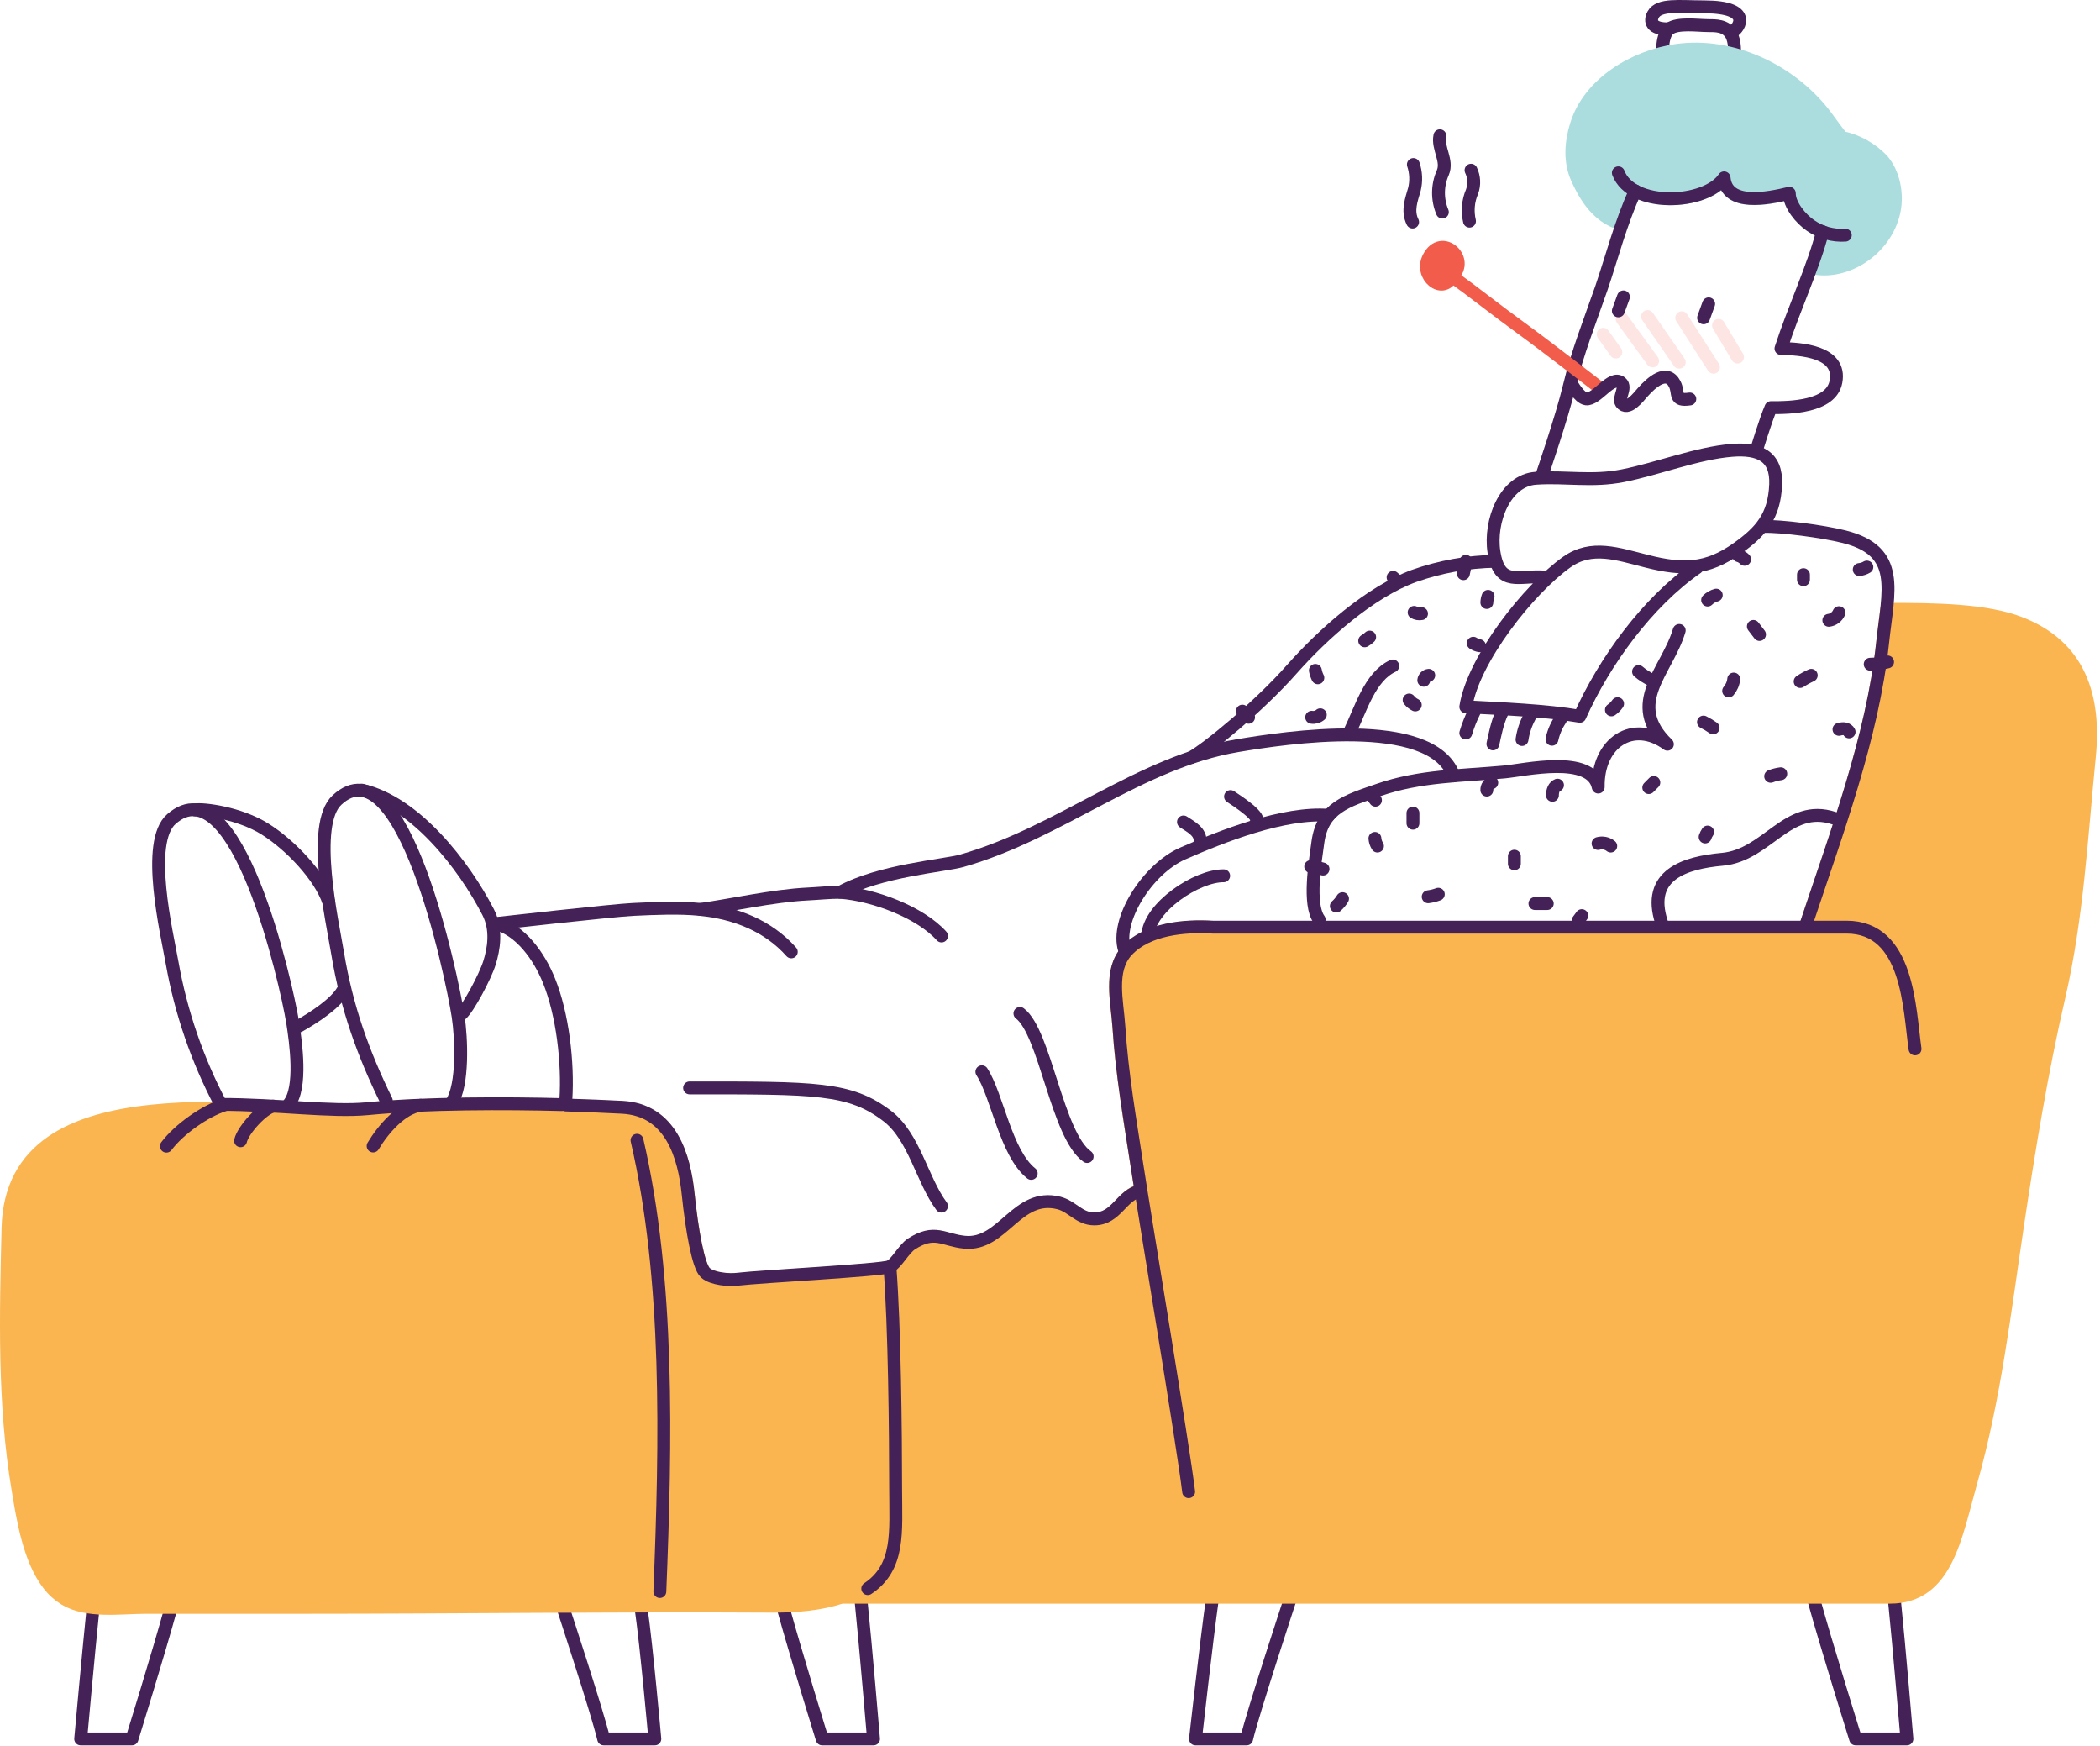 <svg width="652" height="542" viewBox="0 0 652 542" fill="none" xmlns="http://www.w3.org/2000/svg">
<path d="M517.198 19.306C515.528 16.866 516.078 10.576 518.278 8.946C520.878 7.016 527.158 7.946 530.228 7.946C532.648 7.946 535.738 7.876 537.428 10.586C538.858 12.896 538.488 16.716 538.488 16.716" stroke="#442257" stroke-width="4" stroke-linecap="round" stroke-linejoin="round"/>
<path d="M518.279 8.946C512.559 9.156 512.179 6.506 513.279 4.516C515.099 1.206 521.339 2.106 529.229 2.126C544.399 2.176 539.959 8.686 538.019 9.776" stroke="#442257" stroke-width="4" stroke-linecap="round" stroke-linejoin="round"/>
<path d="M584.338 49.596C580.946 46.091 576.588 43.675 571.818 42.656C569.648 39.936 567.558 36.896 566.238 35.216C555.838 21.986 537.998 13.216 520.588 15.636C507.408 17.496 493.508 25.826 489.468 38.636C487.738 44.106 487.268 50.166 489.728 55.486C491.258 58.806 495.268 67.566 503.608 69.486C504.791 66.01 506.15 62.596 507.678 59.256C516.038 63.776 530.838 61.756 535.288 55.256C536.118 64.256 548.948 61.646 555.538 60.036C555.538 63.726 559.188 68.036 562.128 70.036C563.298 70.818 564.553 71.465 565.868 71.966C564.978 75.466 563.738 79.186 562.338 83.016C572.568 85.536 585.338 77.876 588.038 65.716C589.218 60.286 587.968 53.706 584.338 49.596Z" fill="#ABDDDF" stroke="#ABDDDF" stroke-width="4" stroke-linecap="round" stroke-linejoin="round"/>
<path d="M419.049 227.176C422.449 220.286 425.259 210.036 432.429 206.706" stroke="#442257" stroke-width="4" stroke-linecap="round" stroke-linejoin="round"/>
<path d="M464.307 174.216C455.698 174.359 447.168 175.892 439.047 178.756C425.207 183.826 410.647 196.926 401.047 207.756C390.777 219.386 374.887 232.346 369.947 235.086" stroke="#442257" stroke-width="4" stroke-linecap="round" stroke-linejoin="round"/>
<path d="M53.049 499.216C49.269 512.986 40.979 539.746 40.979 539.746H25.049C25.049 539.746 27.509 512.626 28.869 499.426" stroke="#442257" stroke-width="4" stroke-linecap="round" stroke-linejoin="round"/>
<path d="M243.197 499.216C246.977 512.986 255.267 539.746 255.267 539.746H271.207C271.207 539.746 268.757 510.626 267.387 497.426" stroke="#442257" stroke-width="4" stroke-linecap="round" stroke-linejoin="round"/>
<path d="M199.047 499.216C200.807 511.496 203.307 539.746 203.307 539.746H187.427C185.617 531.896 174.867 499.216 174.867 499.216" stroke="#442257" stroke-width="4" stroke-linecap="round" stroke-linejoin="round"/>
<path d="M563.049 496.216C566.829 509.986 576.129 539.746 576.129 539.746H592.049C592.049 539.746 589.599 510.626 588.239 497.426" stroke="#442257" stroke-width="4" stroke-linecap="round" stroke-linejoin="round"/>
<path d="M376.428 496.216C374.668 508.496 371.168 539.746 371.168 539.746H387.048C388.858 531.896 400.618 496.216 400.618 496.216" stroke="#442257" stroke-width="4" stroke-linecap="round" stroke-linejoin="round"/>
<path d="M627.218 193.456C616.688 189.336 601.028 189.126 586.478 189.126H585.778C585.418 192.366 584.898 195.846 584.508 199.536C581.388 228.926 570.018 259.086 560.718 287.056V287.846H376.498C367.778 287.326 356.258 288.316 349.908 295.126C344.278 301.126 346.858 310.896 347.368 318.796C348.298 333.196 350.818 347.706 353.028 362.066L354.208 369.526C348.138 370.686 346.768 378.526 339.748 378.456C335.058 378.456 332.938 374.586 328.808 373.526C315.708 370.176 311.408 386.866 299.518 385.696C292.908 385.056 290.268 381.536 282.968 386.256C280.628 387.776 278.258 392.336 276.298 393.256C273.778 394.396 236.068 396.326 229.028 397.176C226.568 397.476 221.138 397.016 219.028 395.176C216.918 393.336 214.858 382.076 213.668 370.666C212.478 359.256 208.468 344.576 193.148 343.806C177.828 343.036 141.448 341.596 114.148 344.236C82.458 347.306 3.688 330.636 2.488 381.156C1.838 408.086 1.098 435.636 5.608 462.386C7.038 470.926 8.958 483.826 15.048 491.716C16.422 493.53 18.116 495.075 20.048 496.276C27.048 500.576 37.438 498.906 45.168 498.906H93.408C142.778 498.906 190.588 498.246 239.948 498.546C247.208 498.546 254.438 497.996 261.298 495.756H586.838C604.298 495.756 607.108 477.076 611.838 460.306C619.318 434.016 622.428 406.736 626.488 379.686C629.998 356.296 633.908 332.446 639.238 309.426C644.948 284.766 646.178 259.986 648.688 234.876C650.578 216.126 645.578 200.606 627.218 193.456Z" fill="#FAB550" stroke="#FAB550" stroke-width="4" stroke-linecap="round" stroke-linejoin="round"/>
<g opacity="0.4">
<path opacity="0.4" d="M497.738 103.756L501.668 109.266" stroke="#F15D4A" stroke-width="4" stroke-linecap="round" stroke-linejoin="round"/>
<path opacity="0.4" d="M503.639 99.026L513.089 112.016" stroke="#F15D4A" stroke-width="4" stroke-linecap="round" stroke-linejoin="round"/>
<path opacity="0.4" d="M511.518 98.246L521.358 112.416" stroke="#F15D4A" stroke-width="4" stroke-linecap="round" stroke-linejoin="round"/>
<path opacity="0.4" d="M522.139 98.636L531.989 113.986" stroke="#F15D4A" stroke-width="4" stroke-linecap="round" stroke-linejoin="round"/>
<path opacity="0.4" d="M533.559 100.996L539.459 110.836" stroke="#F15D4A" stroke-width="4" stroke-linecap="round" stroke-linejoin="round"/>
</g>
<path d="M349.149 294.886C346.149 285.636 356.299 269.746 367.149 264.946C379.349 259.576 398.639 251.946 412.569 253.076" stroke="#442257" stroke-width="4" stroke-linecap="round" stroke-linejoin="round"/>
<path d="M451.278 240.826V240.556C444.208 221.966 398.708 229.016 384.278 231.436C353.828 236.546 329.278 258.436 298.658 267.166C293.258 268.716 273.148 270.166 260.888 276.956C257.478 276.956 254.098 277.326 250.808 277.486C239.898 278.016 226.648 281.056 217.458 282.276C210.778 281.606 203.248 281.966 196.548 282.276C190.408 282.556 153.928 286.666 153.928 286.666C161.538 288.666 167.328 296.666 170.428 304.336C174.688 314.796 176.428 329.856 175.688 341.336V342.977C182.688 343.187 188.778 343.466 193.128 343.686C208.448 344.456 212.458 359.127 213.648 370.547C214.838 381.967 216.818 393.096 219.008 395.056C221.198 397.016 226.538 397.396 229.008 397.056C236.008 396.206 273.758 394.276 276.278 393.136C278.278 392.246 280.608 387.686 282.948 386.136C290.248 381.416 292.888 384.936 299.498 385.576C311.388 386.746 315.688 370.056 328.788 373.406C332.918 374.466 335.038 378.306 339.728 378.336C346.728 378.336 348.148 370.767 354.218 369.607" stroke="#442257" stroke-width="4" stroke-linecap="round" stroke-linejoin="round"/>
<path d="M369.048 462.997C367.238 447.997 355.758 379.717 353.048 361.997C350.838 347.637 348.318 333.127 347.388 318.727C346.878 310.827 344.298 301.097 349.928 295.057C356.278 288.247 367.798 287.257 376.518 287.777H573.318C592.588 287.777 592.788 313.217 594.568 325.567" stroke="#442257" stroke-width="4" stroke-linecap="round" stroke-linejoin="round"/>
<path d="M560.718 287.006C570.018 259.006 581.388 228.876 584.508 199.486C586.228 183.316 590.398 171.036 572.508 166.576C565.908 164.926 553.018 163.236 547.508 163.406" stroke="#442257" stroke-width="4" stroke-linecap="round" stroke-linejoin="round"/>
<path d="M521.358 195.687C517.598 208.317 504.558 218.297 517.688 230.997C507.008 223.157 495.958 230.507 496.208 244.297C494.078 234.137 473.428 239.027 466.988 239.617C453.518 240.847 440.818 240.767 428.068 245.177C418.158 248.607 410.638 250.677 409.168 261.427C408.328 267.537 406.098 280.717 409.558 285.427" stroke="#442257" stroke-width="4" stroke-linecap="round" stroke-linejoin="round"/>
<path d="M549.748 240.957C550.76 240.569 551.814 240.304 552.888 240.167" stroke="#442257" stroke-width="4" stroke-linecap="round" stroke-linejoin="round"/>
<path d="M531.889 225.926C530.937 225.249 529.934 224.648 528.889 224.126" stroke="#442257" stroke-width="4" stroke-linecap="round" stroke-linejoin="round"/>
<path d="M536.707 214.456C537.597 213.416 538.149 212.128 538.287 210.766" stroke="#442257" stroke-width="4" stroke-linecap="round" stroke-linejoin="round"/>
<path d="M567.809 192.536C568.493 192.448 569.142 192.184 569.694 191.771C570.246 191.357 570.681 190.808 570.959 190.176" stroke="#442257" stroke-width="4" stroke-linecap="round" stroke-linejoin="round"/>
<path d="M559.928 179.936V178.366" stroke="#442257" stroke-width="4" stroke-linecap="round" stroke-linejoin="round"/>
<path d="M577.248 176.786C578.087 176.708 578.897 176.442 579.618 176.006" stroke="#442257" stroke-width="4" stroke-linecap="round" stroke-linejoin="round"/>
<path d="M570.957 226.386C572.317 225.976 573.567 226.146 574.097 227.176" stroke="#442257" stroke-width="4" stroke-linecap="round" stroke-linejoin="round"/>
<path d="M546.289 196.937L544.379 194.437" stroke="#442257" stroke-width="4" stroke-linecap="round" stroke-linejoin="round"/>
<path d="M515.847 286.226C511.047 271.456 523.227 267.757 534.757 266.717C548.757 265.447 554.927 249.216 569.377 253.946" stroke="#442257" stroke-width="4" stroke-linecap="round" stroke-linejoin="round"/>
<path d="M446.558 277.566C445.545 277.947 444.491 278.209 443.418 278.346" stroke="#442257" stroke-width="4" stroke-linecap="round" stroke-linejoin="round"/>
<path d="M427.669 262.606C427.209 261.896 426.937 261.08 426.879 260.236" stroke="#442257" stroke-width="4" stroke-linecap="round" stroke-linejoin="round"/>
<path d="M438.688 255.516V252.366" stroke="#442257" stroke-width="4" stroke-linecap="round" stroke-linejoin="round"/>
<path d="M470.178 265.756V268.116" stroke="#442257" stroke-width="4" stroke-linecap="round" stroke-linejoin="round"/>
<path d="M496.158 261.816C496.83 261.623 497.539 261.594 498.224 261.732C498.91 261.869 499.553 262.169 500.098 262.606" stroke="#442257" stroke-width="4" stroke-linecap="round" stroke-linejoin="round"/>
<path d="M511.908 244.456L513.478 242.876" stroke="#442257" stroke-width="4" stroke-linecap="round" stroke-linejoin="round"/>
<path d="M481.988 246.856C481.988 245.366 482.528 244.106 483.568 243.706" stroke="#442257" stroke-width="4" stroke-linecap="round" stroke-linejoin="round"/>
<path d="M379.919 271.836C371.719 271.756 356.819 281.476 356.299 290.516" stroke="#442257" stroke-width="4" stroke-linecap="round" stroke-linejoin="round"/>
<path d="M526.868 176.216C511.508 186.846 498.078 205.356 490.498 222.326C480.108 220.526 466.148 219.966 455.098 219.376C457.408 204.656 474.678 182.836 486.418 174.486C494.148 168.986 502.278 171.946 511.348 174.226C522.348 176.996 529.898 176.996 539.458 170.166C546.668 165.026 550.888 160.286 551.298 150.416C551.668 141.496 546.078 139.116 537.718 139.786C526.868 140.656 514.878 145.476 503.838 147.666C494.278 149.556 486.088 147.816 476.838 148.446C467.238 149.106 462.368 161.826 463.838 171.316C465.578 182.526 471.678 178.366 479.938 179.146" stroke="#442257" stroke-width="4" stroke-linecap="round" stroke-linejoin="round"/>
<path d="M484.498 223.296C483.234 225.164 482.335 227.254 481.848 229.456" stroke="#442257" stroke-width="4" stroke-linecap="round" stroke-linejoin="round"/>
<path d="M472.549 229.536C472.917 227.057 473.716 224.661 474.909 222.456" stroke="#442257" stroke-width="4" stroke-linecap="round" stroke-linejoin="round"/>
<path d="M466.428 220.976C464.848 224.126 464.038 228.586 463.518 230.896" stroke="#442257" stroke-width="4" stroke-linecap="round" stroke-linejoin="round"/>
<path d="M457.778 220.766C456.688 222.933 455.791 225.192 455.098 227.516" stroke="#442257" stroke-width="4" stroke-linecap="round" stroke-linejoin="round"/>
<path d="M68.549 342.796C86.149 342.796 102.879 345.206 114.169 344.116C132.169 342.366 157.169 342.406 174.469 342.856" stroke="#442257" stroke-width="4" stroke-linecap="round" stroke-linejoin="round"/>
<path d="M276.298 393.176C277.748 412.036 278.058 443.866 278.078 462.566C278.078 475.256 279.428 486.436 269.418 493.086" stroke="#442257" stroke-width="4" stroke-linecap="round" stroke-linejoin="round"/>
<path d="M204.867 493.996C206.747 447.486 207.807 397.096 197.777 353.926" stroke="#442257" stroke-width="4" stroke-linecap="round" stroke-linejoin="round"/>
<path d="M292.327 290.516C285.597 283.056 271.227 277.756 260.938 276.966" stroke="#442257" stroke-width="4" stroke-linecap="round" stroke-linejoin="round"/>
<path d="M51.658 355.756C55.658 350.436 63.658 344.876 69.508 343.006" stroke="#442257" stroke-width="4" stroke-linecap="round" stroke-linejoin="round"/>
<path d="M74.688 354.076C75.547 350.546 81.578 344.076 84.808 343.326" stroke="#442257" stroke-width="4" stroke-linecap="round" stroke-linejoin="round"/>
<path d="M214.098 337.676C253.198 337.676 263.838 337.526 275.428 346.366C283.918 352.836 286.198 366.106 292.308 374.366" stroke="#442257" stroke-width="4" stroke-linecap="round" stroke-linejoin="round"/>
<path d="M304.848 332.667C309.648 340.077 312.258 357.926 320.168 364.206" stroke="#442257" stroke-width="4" stroke-linecap="round" stroke-linejoin="round"/>
<path d="M316.658 314.566C324.488 320.426 328.228 352.436 337.538 358.976" stroke="#442257" stroke-width="4" stroke-linecap="round" stroke-linejoin="round"/>
<path d="M217.508 282.286C228.448 283.376 238.508 287.386 245.678 295.446" stroke="#442257" stroke-width="4" stroke-linecap="round" stroke-linejoin="round"/>
<path d="M115.848 355.706C118.968 350.506 124.638 343.876 130.598 343.056" stroke="#442257" stroke-width="4" stroke-linecap="round" stroke-linejoin="round"/>
<path d="M565.858 71.897C563.088 82.817 556.938 95.796 552.948 108.176C559.008 108.276 571.818 109.016 570.008 118.526C568.528 126.326 555.818 126.576 549.838 126.526C548.108 130.526 545.338 139.766 545.338 139.766" stroke="#442257" stroke-width="4" stroke-linecap="round" stroke-linejoin="round"/>
<path d="M478.838 147.236C478.838 147.236 484.928 129.526 487.198 120.036C489.698 109.576 493.658 99.576 497.198 89.406C500.328 80.256 503.288 68.766 507.728 59.256" stroke="#442257" stroke-width="4" stroke-linecap="round" stroke-linejoin="round"/>
<path d="M502.459 53.647C506.589 64.567 529.559 63.647 535.289 55.206C536.119 64.207 548.949 61.596 555.539 59.986C555.539 63.676 559.189 67.987 562.129 69.987C565.284 72.177 569.087 73.234 572.919 72.987" stroke="#442257" stroke-width="4" stroke-linecap="round" stroke-linejoin="round"/>
<path d="M502.459 96.486L504.039 92.156" stroke="#442257" stroke-width="4" stroke-linecap="round" stroke-linejoin="round"/>
<path d="M367.438 255.126C369.717 256.616 373.017 258.246 372.557 261.426" stroke="#442257" stroke-width="4" stroke-linecap="round" stroke-linejoin="round"/>
<path d="M382.049 247.246C384.109 248.616 392.339 253.846 389.919 255.516" stroke="#442257" stroke-width="4" stroke-linecap="round" stroke-linejoin="round"/>
<path d="M528.928 98.646L530.498 94.316" stroke="#442257" stroke-width="4" stroke-linecap="round" stroke-linejoin="round"/>
<path d="M495.667 119.606C495.667 119.606 479.557 107.126 471.857 101.546C464.787 96.426 457.857 90.886 450.857 85.816C447.857 91.616 440.647 85.686 443.567 79.946C447.507 72.196 456.697 80.336 450.857 85.816" fill="#F15D4A"/>
<path d="M495.667 119.606C495.667 119.606 479.557 107.126 471.857 101.546C464.787 96.426 457.857 90.886 450.857 85.816C447.857 91.616 440.647 85.686 443.567 79.946C447.507 72.196 456.697 80.336 450.857 85.816" stroke="#F15D4A" stroke-width="4" stroke-linecap="round" stroke-linejoin="round"/>
<path d="M487.809 118.906C487.809 118.906 490.219 123.496 492.449 123.796C495.779 124.206 500.329 116.266 503.319 118.796C505.109 120.296 502.319 123.546 503.369 125.066C505.369 127.746 508.739 123.186 510.039 121.736C512.709 118.736 517.489 114.416 519.949 119.166C521.469 122.116 519.499 124.566 524.649 123.836" stroke="#442257" stroke-width="4" stroke-linecap="round" stroke-linejoin="round"/>
<path d="M447.818 65.826C447.007 63.888 446.6 61.804 446.622 59.703C446.644 57.602 447.096 55.527 447.948 53.606C449.588 49.837 446.238 46.017 447.048 42.147" stroke="#442257" stroke-width="4" stroke-linecap="round" stroke-linejoin="round"/>
<path d="M456.239 68.636C455.516 65.569 455.8 62.35 457.049 59.456C457.432 58.386 457.601 57.25 457.544 56.114C457.487 54.977 457.207 53.864 456.719 52.836" stroke="#442257" stroke-width="4" stroke-linecap="round" stroke-linejoin="round"/>
<path d="M438.579 68.916C436.799 65.376 438.289 61.836 439.149 58.726C439.761 56.193 439.647 53.538 438.819 51.066" stroke="#442257" stroke-width="4" stroke-linecap="round" stroke-linejoin="round"/>
<path d="M530.178 186.256C530.924 185.524 531.848 184.997 532.858 184.726" stroke="#442257" stroke-width="4" stroke-linecap="round" stroke-linejoin="round"/>
<path d="M539.748 172.456C540.48 172.659 541.144 173.056 541.668 173.606" stroke="#442257" stroke-width="4" stroke-linecap="round" stroke-linejoin="round"/>
<path d="M558.898 211.526C559.992 210.793 561.147 210.154 562.348 209.616" stroke="#442257" stroke-width="4" stroke-linecap="round" stroke-linejoin="round"/>
<path d="M508.729 208.456C510.001 209.541 511.418 210.443 512.939 211.136" stroke="#442257" stroke-width="4" stroke-linecap="round" stroke-linejoin="round"/>
<path d="M500.309 220.336C501.06 219.825 501.708 219.177 502.219 218.426" stroke="#442257" stroke-width="4" stroke-linecap="round" stroke-linejoin="round"/>
<path d="M437.498 217.276C438.016 217.919 438.668 218.441 439.408 218.806" stroke="#442257" stroke-width="4" stroke-linecap="round" stroke-linejoin="round"/>
<path d="M442.049 211.146C442.091 210.753 442.266 210.386 442.547 210.108C442.827 209.829 443.195 209.655 443.589 209.616" stroke="#442257" stroke-width="4" stroke-linecap="round" stroke-linejoin="round"/>
<path d="M457.408 199.656C457.993 200.033 458.645 200.294 459.328 200.426" stroke="#442257" stroke-width="4" stroke-linecap="round" stroke-linejoin="round"/>
<path d="M461.629 187.016C461.651 186.363 461.779 185.718 462.009 185.106" stroke="#442257" stroke-width="4" stroke-linecap="round" stroke-linejoin="round"/>
<path d="M454.348 178.066C454.628 176.746 454.908 175.486 455.118 174.236" stroke="#442257" stroke-width="4" stroke-linecap="round" stroke-linejoin="round"/>
<path d="M432.518 179.206C432.964 179.668 433.48 180.056 434.048 180.356" stroke="#442257" stroke-width="4" stroke-linecap="round" stroke-linejoin="round"/>
<path d="M423.709 198.896C424.268 198.583 424.783 198.196 425.239 197.746" stroke="#442257" stroke-width="4" stroke-linecap="round" stroke-linejoin="round"/>
<path d="M439.049 190.086C439.743 190.49 440.561 190.625 441.349 190.466" stroke="#442257" stroke-width="4" stroke-linecap="round" stroke-linejoin="round"/>
<path d="M580.648 206.166C582.47 206.141 584.282 205.903 586.048 205.456" stroke="#442257" stroke-width="4" stroke-linecap="round" stroke-linejoin="round"/>
<path d="M529.408 259.786C529.594 259.244 529.853 258.729 530.178 258.256" stroke="#442257" stroke-width="4" stroke-linecap="round" stroke-linejoin="round"/>
<path d="M491.109 284.206L489.969 285.746" stroke="#442257" stroke-width="4" stroke-linecap="round" stroke-linejoin="round"/>
<path d="M480.389 280.456H476.559" stroke="#442257" stroke-width="4" stroke-linecap="round" stroke-linejoin="round"/>
<path d="M461.627 245.237C461.605 244.74 461.742 244.25 462.017 243.837C462.292 243.423 462.691 243.108 463.157 242.937" stroke="#442257" stroke-width="4" stroke-linecap="round" stroke-linejoin="round"/>
<path d="M427.048 248.376L425.898 246.846" stroke="#442257" stroke-width="4" stroke-linecap="round" stroke-linejoin="round"/>
<path d="M416.818 278.937C416.3 279.797 415.652 280.572 414.898 281.237" stroke="#442257" stroke-width="4" stroke-linecap="round" stroke-linejoin="round"/>
<path d="M406.938 268.976C408.234 269.125 409.515 269.382 410.767 269.746" stroke="#442257" stroke-width="4" stroke-linecap="round" stroke-linejoin="round"/>
<path d="M387.648 222.636C386.883 222.139 386.229 221.489 385.729 220.726" stroke="#442257" stroke-width="4" stroke-linecap="round" stroke-linejoin="round"/>
<path d="M407.238 222.636C407.714 222.709 408.2 222.677 408.662 222.544C409.125 222.411 409.553 222.18 409.918 221.866" stroke="#442257" stroke-width="4" stroke-linecap="round" stroke-linejoin="round"/>
<path d="M409.159 210.376C408.791 209.655 408.532 208.883 408.389 208.086" stroke="#442257" stroke-width="4" stroke-linecap="round" stroke-linejoin="round"/>
<path d="M119.937 341.636C112.817 327.086 107.627 312.836 104.817 295.836C103.177 285.946 96.417 255.966 104.617 248.336C124.817 229.556 140.207 302.336 142.227 315.406C143.277 322.156 143.897 336.736 140.177 342.356" stroke="#442257" stroke-width="4" stroke-linecap="round" stroke-linejoin="round"/>
<path d="M68.549 342.796C61.253 329.004 56.152 314.16 53.428 298.796C51.788 289.516 45.028 261.376 53.228 254.216C73.418 236.596 88.808 304.876 90.838 317.156C91.838 323.496 93.838 337.696 89.678 342.706" stroke="#442257" stroke-width="4" stroke-linecap="round" stroke-linejoin="round"/>
<path d="M102.049 279.926C99.379 271.996 90.239 262.326 82.299 257.336C74.359 252.346 63.109 250.936 60.559 251.386" stroke="#442257" stroke-width="4" stroke-linecap="round" stroke-linejoin="round"/>
<path d="M92.857 318.456C97.427 315.886 104.217 311.456 106.457 307.456" stroke="#442257" stroke-width="4" stroke-linecap="round" stroke-linejoin="round"/>
<path d="M112.348 245.256C128.998 249.036 144.068 268.596 151.548 283.096C154.368 288.556 153.298 294.596 151.978 298.846C150.658 303.096 145.418 312.896 143.248 314.776" stroke="#442257" stroke-width="4" stroke-linecap="round" stroke-linejoin="round"/>
</svg>
